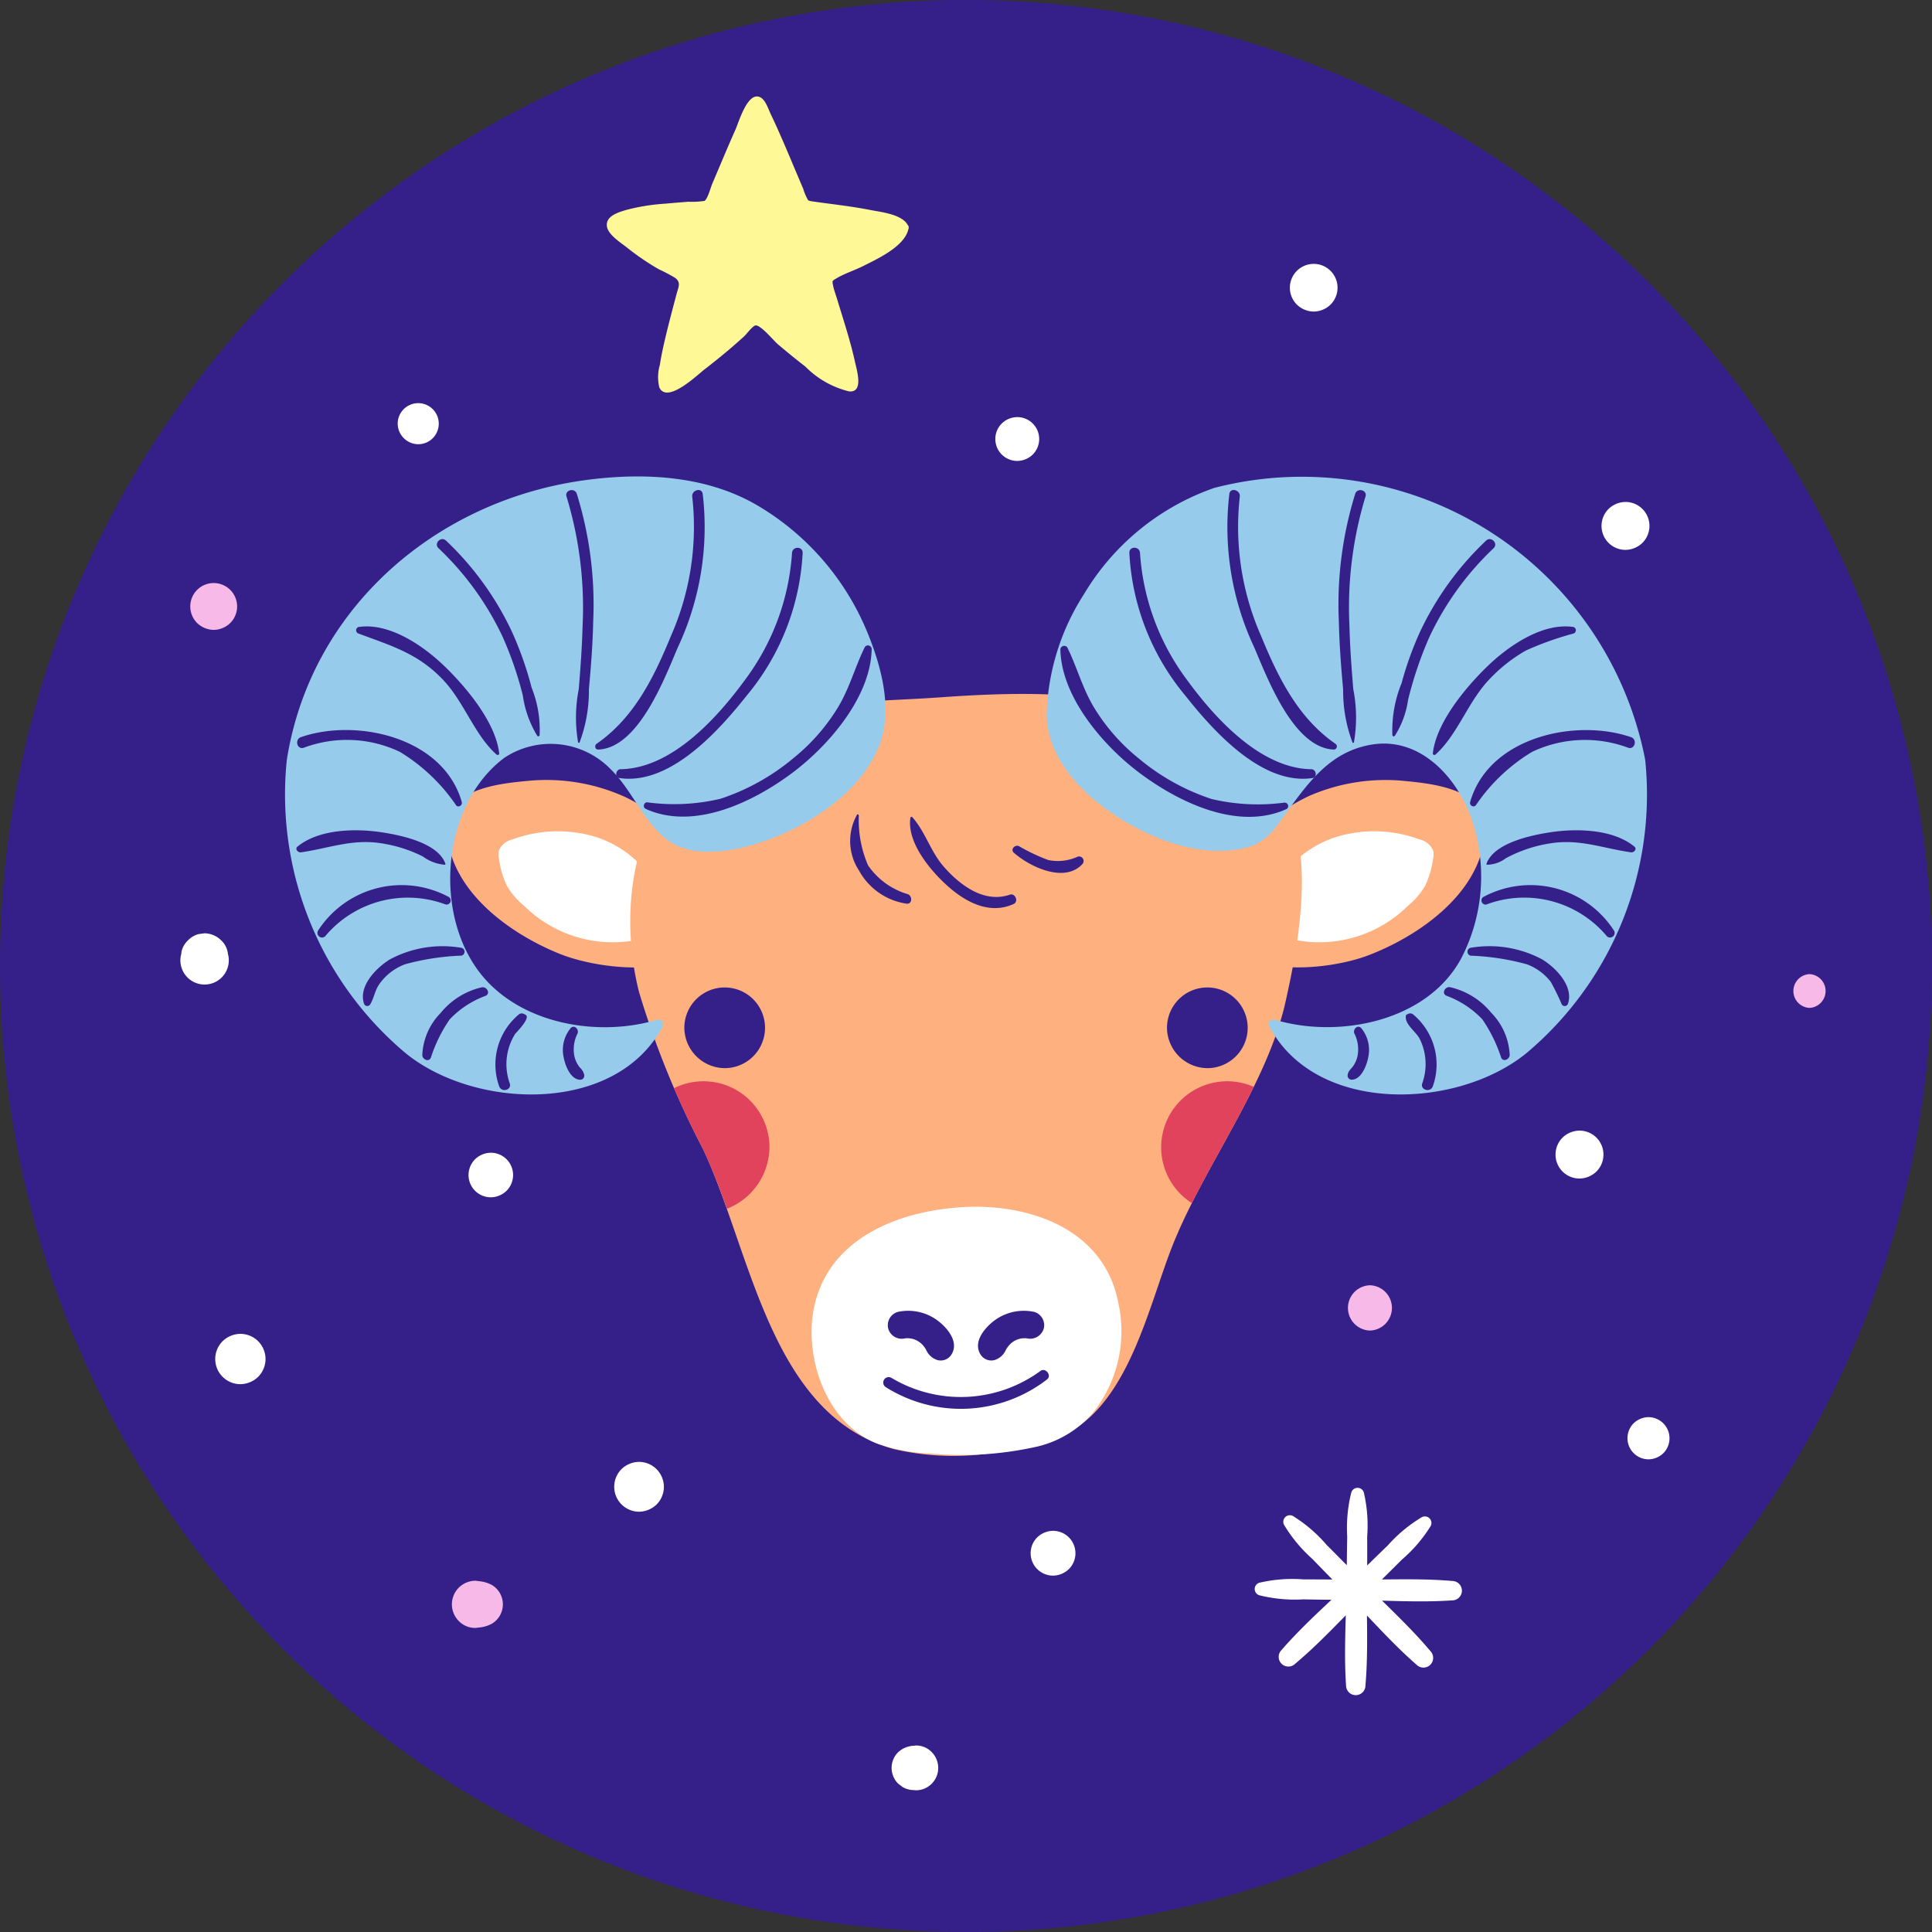 <svg id="Group_203" data-name="Group 203" xmlns="http://www.w3.org/2000/svg" xmlns:xlink="http://www.w3.org/1999/xlink" width="100.566" height="100.566" viewBox="0 0 100.566 100.566">
  <rect x="0" y="0" width="100.566" height="100.566" fill="#333333" stroke="none"/>
  <defs>
    <clipPath id="clip-path">
      <rect id="Rectangle_89" data-name="Rectangle 89" width="100.566" height="100.566" transform="translate(0 0)" fill="none"/>
    </clipPath>
    <clipPath id="clip-path-2">
      <path id="Path_44" data-name="Path 44" d="M48.979,36.295c-4.039.291-8.668.085-12.087,2.612-3.9,2.883-4.754,8.282-3.628,12.732A46.512,46.512,0,0,0,36.6,59.822c1.624,3.467,2.372,7.3,4.242,10.658,2.358,4.236,6.128,5.734,10.917,5.164a8.226,8.226,0,0,0,6.353-3.585c1.368-2.176,1.95-4.724,2.872-7.1,1.625-4.182,4.953-8.435,5.932-12.819.794-3.551,1.684-8.534-.65-11.711A8.441,8.441,0,0,0,62.94,37.96a22.632,22.632,0,0,0-9.71-1.84c-1.421,0-2.844.074-4.251.175" fill="none"/>
    </clipPath>
  </defs>
  <g id="Group_198" data-name="Group 198">
    <g id="Group_197" data-name="Group 197" clip-path="url(#clip-path)">
      <path id="Path_30" data-name="Path 30" d="M100.566,50.283A50.283,50.283,0,1,1,50.283,0a50.282,50.282,0,0,1,50.283,50.283" fill="#35208a"/>
      <path id="Path_31" data-name="Path 31" d="M77.292,42.6a.31.31,0,0,0-.008-.042.515.515,0,0,0-.06-.208c-.7-1.348-2.765-1.57-4.127-1.7a9.941,9.941,0,0,0-4.93.771,9.589,9.589,0,0,0-3.776,3.144,4.075,4.075,0,0,0-1.158,3.405c.795,3.088,5.832,2.582,7.987,1.759,2.9-1.107,6.37-3.626,6.072-7.133" fill="#ffb07f"/>
      <path id="Path_32" data-name="Path 32" d="M74.594,44.262a1.017,1.017,0,0,0-.707-.57,6.8,6.8,0,0,0-4.115-.19A5.559,5.559,0,0,0,66.5,45.956,1.969,1.969,0,0,0,66,47.984a2.4,2.4,0,0,0,1.464.953,6.565,6.565,0,0,0,5.822-1.786,3.89,3.89,0,0,0,.9-1.052,4.72,4.72,0,0,0,.4-1.345,1.066,1.066,0,0,0,.016-.492" fill="#fff"/>
      <path id="Path_33" data-name="Path 33" d="M36.175,44.563a9.557,9.557,0,0,0-3.6-3.061,9.915,9.915,0,0,0-5.109-.854c-1.362.128-3.423.346-4.127,1.7a.515.515,0,0,0-.06.208.31.31,0,0,0-.008.042c-.292,3.436,3.045,5.922,5.878,7.058,2.175.873,7.365,1.489,8.181-1.684.331-1.288-.424-2.44-1.158-3.4" fill="#ffb07f"/>
      <path id="Path_34" data-name="Path 34" d="M25.972,44.262a1.019,1.019,0,0,1,.707-.57,6.8,6.8,0,0,1,4.115-.19,5.559,5.559,0,0,1,3.267,2.454,1.966,1.966,0,0,1,.506,2.028,2.4,2.4,0,0,1-1.464.953,6.565,6.565,0,0,1-5.822-1.786,3.89,3.89,0,0,1-.9-1.052,4.72,4.72,0,0,1-.4-1.345,1.079,1.079,0,0,1-.016-.492" fill="#fff"/>
      <path id="Path_35" data-name="Path 35" d="M66.261,40.435a8.429,8.429,0,0,0-3.32-2.474c-4.368-2.043-9.254-2-13.962-1.665-4.039.291-8.668.084-12.086,2.611-3.9,2.883-4.754,8.282-3.629,12.733A46.5,46.5,0,0,0,36.6,59.823c2.524,5.389,3.489,13.847,9.943,15.61a13.644,13.644,0,0,0,5.34.162,10.932,10.932,0,0,0,3.7-1.012c3.169-1.661,4.21-6.565,5.4-9.619,1.625-4.181,4.954-8.435,5.933-12.818.793-3.552,1.684-8.534-.651-11.711" fill="#ffb07f"/>
      <path id="Path_36" data-name="Path 36" d="M56.884,73.547a6.818,6.818,0,0,0,1.309-5.814c-.77-3.766-4.6-5.093-8.053-4.9-3.186.181-6.739,1.477-7.678,4.851-.744,2.676.452,6.393,3.2,7.46a9.4,9.4,0,0,0,2.762.516,17.8,17.8,0,0,0,5.594-.368,5.486,5.486,0,0,0,2.869-1.749" fill="#fff"/>
      <path id="Path_37" data-name="Path 37" d="M62.845,55.6a2.1,2.1,0,1,0-2.1-2.1,2.12,2.12,0,0,0,2.1,2.1" fill="#35208a"/>
      <path id="Path_38" data-name="Path 38" d="M37.722,55.6a2.1,2.1,0,1,0-2.1-2.1,2.12,2.12,0,0,0,2.1,2.1" fill="#35208a"/>
      <path id="Path_39" data-name="Path 39" d="M47.117,69.664a1.075,1.075,0,0,1,.805.245,1.166,1.166,0,0,1,.295.375.942.942,0,0,0,.579.511.657.657,0,0,0,.737-.3c.419-.691-.3-1.477-.852-1.845a2.572,2.572,0,0,0-1.944-.363.721.721,0,0,0-.5.878.731.731,0,0,0,.878.5" fill="#35208a"/>
      <path id="Path_40" data-name="Path 40" d="M53.829,68.287a2.572,2.572,0,0,0-1.944.363c-.552.368-1.271,1.154-.852,1.845a.661.661,0,0,0,.737.3.953.953,0,0,0,.554-.461,1.331,1.331,0,0,1,.32-.425,1.072,1.072,0,0,1,.805-.245.737.737,0,0,0,.879-.5.72.72,0,0,0-.5-.878" fill="#35208a"/>
      <path id="Path_41" data-name="Path 41" d="M46.116,72.21a7.335,7.335,0,0,0,8.392-.412c.248-.2-.079-.624-.342-.442a7.024,7.024,0,0,1-7.764.365.283.283,0,0,0-.286.489" fill="#35208a"/>
    </g>
  </g>
  <g id="Group_200" data-name="Group 200">
    <g id="Group_199" data-name="Group 199" clip-path="url(#clip-path-2)">
      <path id="Path_42" data-name="Path 42" d="M63.879,63.157a3.437,3.437,0,1,1,3.437-3.437,3.476,3.476,0,0,1-3.437,3.437" fill="#e0435b"/>
      <path id="Path_43" data-name="Path 43" d="M36.616,63.157a3.437,3.437,0,1,1,3.437-3.437,3.476,3.476,0,0,1-3.437,3.437" fill="#e0435b"/>
    </g>
  </g>
  <g id="Group_202" data-name="Group 202">
    <g id="Group_201" data-name="Group 201" clip-path="url(#clip-path)">
      <path id="Path_45" data-name="Path 45" d="M85.637,39.562a.176.176,0,0,0-.01-.03.2.2,0,0,0,0-.035,18.205,18.205,0,0,0-22.42-14.1,12.79,12.79,0,0,0-6.773,5.515,12.208,12.208,0,0,0-1.953,6.249c.017,2.292,1.809,4.133,3.613,5.311,1.875,1.226,4.409,2.192,6.672,1.673,1.163-.266,1.585-1.006,2.262-1.935,1.165-1.6,2.284-3.1,4.361-3.45,2.506-.422,4.44,1.667,5.208,3.863a9.253,9.253,0,0,1-.526,7.243c-1.756,3.3-6.377,4.218-9.716,3.213a.248.248,0,0,0-.277.36c2.446,4.6,9.8,4.321,13.4,1.361a17.58,17.58,0,0,0,6.16-15.238" fill="#96cbeb"/>
      <path id="Path_46" data-name="Path 46" d="M70.5,53.8a1.813,1.813,0,0,1,.154,1.21,1.479,1.479,0,0,1-.22.485c-.117.165-.248.24-.282.445a.211.211,0,0,0,.2.262c.506,0,.789-.743.868-1.163a1.789,1.789,0,0,0-.36-1.517c-.183-.213-.458.059-.36.278" fill="#35208a"/>
      <path id="Path_47" data-name="Path 47" d="M73.185,52.858c-.1.443.526.842.717,1.223a2.964,2.964,0,0,1,.13,2.31c-.118.349.431.5.551.152a3.388,3.388,0,0,0-1.049-3.758.248.248,0,0,0-.251,0c-.031.015-.089.03-.1.073" fill="#35208a"/>
      <path id="Path_48" data-name="Path 48" d="M75.287,51.83a4.9,4.9,0,0,1,1.871,1.227,7.708,7.708,0,0,1,.982,2c.115.237.419.087.444-.12a3.334,3.334,0,0,0-.96-2.218,3.865,3.865,0,0,0-2.151-1.334c-.246-.043-.456.324-.186.441" fill="#35208a"/>
      <path id="Path_49" data-name="Path 49" d="M76.537,49.746a12.648,12.648,0,0,1,2.943.449,2.814,2.814,0,0,1,1.245.919,12.753,12.753,0,0,1,.571,1.17.179.179,0,0,0,.323-.042c.3-.909-.63-1.868-1.348-2.305a5.823,5.823,0,0,0-3.734-.6.212.212,0,0,0,0,.406" fill="#35208a"/>
      <path id="Path_50" data-name="Path 50" d="M77.378,47.079a5.608,5.608,0,0,1,6.265,1.655.239.239,0,0,0,.374-.289,5.179,5.179,0,0,0-6.8-1.758.215.215,0,0,0,.165.392" fill="#35208a"/>
      <path id="Path_51" data-name="Path 51" d="M77.408,45.012a1.655,1.655,0,0,0,.971-.336,7.162,7.162,0,0,1,2.334-.78c1.528-.239,2.727.264,4.185.47.154.022.332-.172.175-.3-1.12-.918-3.032-.952-4.4-.74-1.006.156-2.932.562-3.3,1.648a.031.031,0,0,0,.029.038" fill="#35208a"/>
      <path id="Path_52" data-name="Path 52" d="M76.817,41.923a9.388,9.388,0,0,1,2.93-2.785,6.421,6.421,0,0,1,5-.217c.348.121.5-.431.152-.55-2.907-1-7.422.008-8.375,3.383-.045.16.174.3.29.169" fill="#35208a"/>
      <path id="Path_53" data-name="Path 53" d="M74.722,39.276c1.145-1.028,1.685-2.729,2.768-3.877a8.138,8.138,0,0,1,1.934-1.536,16.214,16.214,0,0,1,2.479-.885.178.178,0,0,0-.047-.348c-1.6-.211-3.355,1.007-4.447,2.067-1.126,1.093-2.649,2.92-2.827,4.521-.009.076.092.1.14.058" fill="#35208a"/>
      <path id="Path_54" data-name="Path 54" d="M72.6,38.308a4.711,4.711,0,0,0,.693-1.871,19.764,19.764,0,0,1,1.11-3.278,15.317,15.317,0,0,1,3.344-4.624c.259-.249-.135-.642-.393-.394A15.767,15.767,0,0,0,73.92,32.88a17.357,17.357,0,0,0-.962,2.677,6.5,6.5,0,0,0-.48,2.72.07.07,0,0,0,.117.031" fill="#35208a"/>
      <path id="Path_55" data-name="Path 55" d="M70.477,38.637a7.589,7.589,0,0,0-.034-2.757c-.093-1.1-.172-2.192-.2-3.29a19.807,19.807,0,0,1,.834-6.739c.111-.34-.421-.484-.534-.148a19.434,19.434,0,0,0-.852,6.652c.026,1.178.115,2.352.223,3.525a7.609,7.609,0,0,0,.487,2.767.042.042,0,0,0,.077-.01" fill="#35208a"/>
      <path id="Path_56" data-name="Path 56" d="M69.511,38.715c-1.956-1.356-2.986-3.462-3.877-5.633a14.071,14.071,0,0,1-1.1-7.222c.048-.353-.49-.51-.543-.15a14.725,14.725,0,0,0,1.289,7.974c.681,1.584,2.038,5.252,4.15,5.333a.163.163,0,0,0,.082-.3" fill="#35208a"/>
      <path id="Path_57" data-name="Path 57" d="M68.258,40.04c-2.648-.039-5.025-2.66-6.492-4.677a12.376,12.376,0,0,1-2.426-6.585c-.023-.352-.564-.359-.554,0A12.6,12.6,0,0,0,61.692,36.2c1.464,1.851,4,4.691,6.628,4.3.268-.04.194-.457-.062-.461" fill="#35208a"/>
      <path id="Path_58" data-name="Path 58" d="M66.88,41.775a10.47,10.47,0,0,1-3.811-.184,11.488,11.488,0,0,1-3.779-2.1,10.225,10.225,0,0,1-2.311-2.612c-.625-1.009-.907-2.131-1.423-3.178a.2.2,0,0,0-.361.1c.049,2.484,2.228,5.011,4.11,6.424,2.028,1.522,5.128,3.043,7.663,1.887a.178.178,0,0,0-.088-.33" fill="#35208a"/>
      <path id="Path_59" data-name="Path 59" d="M45.1,32.8a13.705,13.705,0,0,0-5.737-6.528c-2.7-1.556-6.016-1.689-9.033-1.261C22.661,26.1,16.2,31.667,14.938,39.5c0,.012,0,.023,0,.035s-.008.018-.01.03A17.586,17.586,0,0,0,21.089,54.8c3.6,2.96,10.952,3.241,13.4-1.361a.248.248,0,0,0-.276-.36c-2.958.89-6.81.285-8.948-2.1C22.5,47.9,22.9,41.956,26.248,39.449a4.363,4.363,0,0,1,5.531.582c1.1,1.071,1.715,2.726,2.915,3.66,1.6,1.242,4.4.436,6.027-.275,2.06-.9,4.213-2.473,5.055-4.64.729-1.876.066-4.206-.675-5.975" fill="#96cbeb"/>
      <path id="Path_60" data-name="Path 60" d="M29.7,53.524a1.785,1.785,0,0,0-.359,1.517c.078.423.361,1.161.867,1.163a.211.211,0,0,0,.2-.262.752.752,0,0,0-.229-.379,1.462,1.462,0,0,1-.273-.551,1.813,1.813,0,0,1,.154-1.21c.1-.217-.175-.493-.36-.278" fill="#35208a"/>
      <path id="Path_61" data-name="Path 61" d="M27.35,52.817l-.067-.032a.25.25,0,0,0-.252,0,3.387,3.387,0,0,0-1.048,3.758c.119.345.67.2.551-.152a2.959,2.959,0,0,1,.279-2.57c.031-.05.851-.853.537-1" fill="#35208a"/>
      <path id="Path_62" data-name="Path 62" d="M25.094,51.389a3.867,3.867,0,0,0-2.153,1.334,3.33,3.33,0,0,0-.96,2.218c.026.207.329.357.444.12a7.679,7.679,0,0,1,.983-2,4.909,4.909,0,0,1,1.871-1.227c.268-.116.062-.485-.185-.441" fill="#35208a"/>
      <path id="Path_63" data-name="Path 63" d="M24.029,49.339a5.8,5.8,0,0,0-3.734.6c-.716.44-1.647,1.394-1.348,2.3a.179.179,0,0,0,.323.043c.186-.313.235-.666.424-.979a2.849,2.849,0,0,1,1.392-1.111,12.864,12.864,0,0,1,2.943-.449.212.212,0,0,0,0-.406" fill="#35208a"/>
      <path id="Path_64" data-name="Path 64" d="M23.353,46.687a5.179,5.179,0,0,0-6.8,1.758.239.239,0,0,0,.374.289,5.611,5.611,0,0,1,6.265-1.655.215.215,0,0,0,.165-.392" fill="#35208a"/>
      <path id="Path_65" data-name="Path 65" d="M23.188,44.974c-.365-1.09-2.283-1.492-3.3-1.648-1.369-.211-3.278-.178-4.4.74-.156.128.022.321.175.3,1.454-.206,2.659-.711,4.185-.47a7.21,7.21,0,0,1,2.16.684,2.206,2.206,0,0,0,1.145.432.03.03,0,0,0,.029-.038" fill="#35208a"/>
      <path id="Path_66" data-name="Path 66" d="M24.039,41.754c-.954-3.376-5.468-4.389-8.375-3.384-.345.12-.2.672.152.551a6.4,6.4,0,0,1,5,.217,9.5,9.5,0,0,1,2.93,2.785c.116.134.335-.009.29-.169" fill="#35208a"/>
      <path id="Path_67" data-name="Path 67" d="M25.985,39.218c-.179-1.608-1.7-3.428-2.828-4.521-1.092-1.061-2.844-2.277-4.446-2.067a.178.178,0,0,0-.048.348c1.7.637,3.1,1.03,4.413,2.422,1.084,1.148,1.622,2.848,2.768,3.876.048.043.149.018.141-.058" fill="#35208a"/>
      <path id="Path_68" data-name="Path 68" d="M28.088,38.277a5.9,5.9,0,0,0-.413-2.476,18.18,18.18,0,0,0-1.029-2.921,15.75,15.75,0,0,0-3.429-4.739c-.258-.248-.652.145-.393.393a15.341,15.341,0,0,1,3.345,4.625,18.636,18.636,0,0,1,1.044,3.033,5.481,5.481,0,0,0,.758,2.116.07.07,0,0,0,.117-.031" fill="#35208a"/>
      <path id="Path_69" data-name="Path 69" d="M30.167,38.647a7.609,7.609,0,0,0,.487-2.767c.107-1.173.2-2.348.223-3.525a19.432,19.432,0,0,0-.853-6.652c-.112-.336-.645-.193-.534.147a19.816,19.816,0,0,1,.835,6.74c-.029,1.1-.109,2.195-.2,3.29a7.589,7.589,0,0,0-.034,2.757.043.043,0,0,0,.078.01" fill="#35208a"/>
      <path id="Path_70" data-name="Path 70" d="M31.138,39.017c2.11-.081,3.469-3.749,4.151-5.333a14.745,14.745,0,0,0,1.289-7.974c-.053-.359-.592-.2-.544.15a14.061,14.061,0,0,1-1.1,7.222c-.891,2.171-1.921,4.277-3.877,5.633-.123.085-.09.309.082.3" fill="#35208a"/>
      <path id="Path_71" data-name="Path 71" d="M32.246,40.5c2.625.388,5.163-2.451,6.628-4.3a12.6,12.6,0,0,0,2.906-7.419c.01-.358-.531-.353-.553,0A12.392,12.392,0,0,1,38.8,35.362c-1.468,2.017-3.845,4.639-6.493,4.677-.253,0-.332.421-.062.461" fill="#35208a"/>
      <path id="Path_72" data-name="Path 72" d="M33.6,42.1c2.535,1.156,5.636-.364,7.664-1.887,1.881-1.413,4.061-3.941,4.109-6.424a.194.194,0,0,0-.36-.1c-.516,1.047-.8,2.169-1.423,3.178a10.24,10.24,0,0,1-2.31,2.612,11.5,11.5,0,0,1-3.781,2.1,10.464,10.464,0,0,1-3.81.184c-.169-.009-.25.257-.089.33" fill="#35208a"/>
      <path id="Path_73" data-name="Path 73" d="M44.609,42.411a2.8,2.8,0,0,0,.11,2.912,3.376,3.376,0,0,0,2.473,1.716c.305.029.305-.4.066-.493a3.822,3.822,0,0,1-2.072-1.5,5.916,5.916,0,0,1-.481-2.6c-.006-.041-.062-.083-.1-.04" fill="#35208a"/>
      <path id="Path_74" data-name="Path 74" d="M47.39,42.559c-.195,1.275,1.018,2.729,1.9,3.528.959.865,2.207,1.544,3.475.967.271-.124.078-.581-.2-.484-1.338.461-2.606-.5-3.448-1.468-.681-.779-.959-1.824-1.632-2.568a.056.056,0,0,0-.094.025" fill="#35208a"/>
      <path id="Path_75" data-name="Path 75" d="M52.776,44.39c.825.723,2.624,1.6,3.564.59a.237.237,0,0,0-.229-.393,2.5,2.5,0,0,1-1.547.18,9.714,9.714,0,0,1-1.522-.722c-.209-.095-.468.167-.266.345" fill="#35208a"/>
      <path id="Path_76" data-name="Path 76" d="M47.3,11.833a.139.139,0,0,0-.048-.117c-.3-.562-1.375-.673-1.916-.779-.882-.175-1.776-.28-2.668-.4-.146-.019-.292-.043-.438-.061-.059-.007-.162-.057-.151-.031a2.74,2.74,0,0,1-.269-.618c-.37-.861-.726-1.728-1.1-2.586-.19-.435-.384-.869-.591-1.3-.127-.264-.273-.759-.566-.887-.65-.284-1.1,1.323-1.278,1.711-.414.927-.8,1.865-1.2,2.8-.084.195-.225.758-.4.892a4.321,4.321,0,0,1-.848.044c-.4.032-.793.063-1.189.1a10.516,10.516,0,0,0-2.013.32c-.393.116-1.1.305-1.035.849.05.447.736.869,1.045,1.115A13.248,13.248,0,0,0,34.3,14.02a8.021,8.021,0,0,1,.847.447c.314.238.163.488.078.809-.18.679-.361,1.356-.527,2.038-.134.555-.264,1.114-.35,1.679a2.25,2.25,0,0,0-.028,1.176c.409.869,1.977-.652,2.356-.944q.713-.549,1.4-1.135c.223-.192.444-.386.661-.585.122-.112.433-.539.59-.565.256-.043.943.79,1.151.969.47.4.954.793,1.444,1.173A4.79,4.79,0,0,0,44.2,20.374c.771.069.4-1.1.3-1.559-.244-1.1-.6-2.17-.926-3.244-.07-.232-.161-.469-.21-.707-.054-.259-.045-.242.174-.374.426-.257.944-.416,1.39-.641.716-.361,2.15-1.012,2.352-1.908a.154.154,0,0,0,.016-.108" fill="#fff896"/>
      <path id="Path_77" data-name="Path 77" d="M75.607,82.295c-1.212-.106-2.448-.092-3.676-.079q.521-.513,1.038-1.031a7.537,7.537,0,0,0,1.5-1.748.341.341,0,0,0-.462-.462,7.584,7.584,0,0,0-1.775,1.475q-.537.516-1.067,1.037.006-.749,0-1.5a7.553,7.553,0,0,0-.174-2.3.341.341,0,0,0-.652,0,7.617,7.617,0,0,0-.213,2.3c-.01.5-.016.992-.021,1.487q-.525-.532-1.054-1.061a7.537,7.537,0,0,0-1.748-1.5.341.341,0,0,0-.462.463,7.6,7.6,0,0,0,1.475,1.774c.343.358.69.713,1.036,1.067-.5,0-1-.006-1.5-.005a7.553,7.553,0,0,0-2.3.174.341.341,0,0,0,0,.652,7.617,7.617,0,0,0,2.3.213c.485.01.97.016,1.455.021-.9.845-1.8,1.695-2.6,2.616a.5.5,0,0,0,.713.713c.924-.775,1.78-1.649,2.632-2.519-.035,1.219-.07,2.446.014,3.651a.5.5,0,0,0,1.009,0c.105-1.2.092-2.425.079-3.642.838.887,1.681,1.78,2.592,2.572a.505.505,0,0,0,.714-.714c-.775-.923-1.65-1.779-2.52-2.631,1.22.035,2.447.07,3.652-.014a.5.5,0,0,0,0-1.009" fill="#fff"/>
      <path id="Path_78" data-name="Path 78" d="M68.382,16.218a1.28,1.28,0,0,0,.878-.364,1.241,1.241,0,0,0,0-1.754,1.24,1.24,0,0,0-1.755,0,1.238,1.238,0,0,0,0,1.754,1.287,1.287,0,0,0,.877.364" fill="#fff"/>
      <path id="Path_79" data-name="Path 79" d="M52.951,23.993a1.176,1.176,0,0,0,.807-.334,1.141,1.141,0,0,0-.807-1.948,1.176,1.176,0,0,0-.807.334,1.141,1.141,0,0,0,.807,1.948" fill="#fff"/>
      <path id="Path_80" data-name="Path 80" d="M84.611,28.622a1.287,1.287,0,0,0,.882-.365,1.247,1.247,0,0,0-.882-2.129,1.287,1.287,0,0,0-.882.365,1.247,1.247,0,0,0,.882,2.129" fill="#fff"/>
      <path id="Path_81" data-name="Path 81" d="M82.217,61.346a1.287,1.287,0,0,0,.882-.365,1.247,1.247,0,0,0-.882-2.129,1.287,1.287,0,0,0-.882.365,1.247,1.247,0,0,0,.882,2.129" fill="#fff"/>
      <path id="Path_82" data-name="Path 82" d="M85.808,75.962a1.133,1.133,0,0,0,.776-.321,1.1,1.1,0,0,0-.776-1.874,1.134,1.134,0,0,0-.776.322,1.1,1.1,0,0,0,.776,1.873" fill="#fff"/>
      <path id="Path_83" data-name="Path 83" d="M54.814,82.016a1.207,1.207,0,0,0,.825-.341,1.167,1.167,0,0,0-.825-1.991,1.2,1.2,0,0,0-.825.342,1.166,1.166,0,0,0,.825,1.99" fill="#fff"/>
      <path id="Path_84" data-name="Path 84" d="M47.565,93.178l.106.012a1.16,1.16,0,0,0,.825-.341,1.167,1.167,0,0,0,0-1.649,1.125,1.125,0,0,0-.825-.342l-.106.013a1.282,1.282,0,0,0-.816.338,1.153,1.153,0,0,0,0,1.631l.234.18a1.146,1.146,0,0,0,.582.158" fill="#fff"/>
      <path id="Path_85" data-name="Path 85" d="M33.264,78.689a1.338,1.338,0,0,0,.917-.38,1.3,1.3,0,0,0-.917-2.214,1.338,1.338,0,0,0-.917.38,1.3,1.3,0,0,0,.917,2.214" fill="#fff"/>
      <path id="Path_86" data-name="Path 86" d="M12.512,72.05a1.353,1.353,0,0,0,.926-.383,1.31,1.31,0,0,0-.926-2.236,1.35,1.35,0,0,0-.926.384,1.31,1.31,0,0,0,.926,2.235" fill="#fff"/>
      <path id="Path_87" data-name="Path 87" d="M25.548,62.323a1.194,1.194,0,0,0,.82-.34,1.16,1.16,0,0,0-.82-1.98,1.2,1.2,0,0,0-.82.34,1.16,1.16,0,0,0,.82,1.98" fill="#fff"/>
      <path id="Path_88" data-name="Path 88" d="M11.864,49.654a1.118,1.118,0,0,0-.369-.724,1.265,1.265,0,0,0-.846-.35l-.318.043a1.188,1.188,0,0,0-.527.307,1.17,1.17,0,0,0-.348.57c-.011.05-.014.1-.021.154a1.257,1.257,0,0,0,.324,1.225,1.259,1.259,0,0,0,1.781,0,1.257,1.257,0,0,0,.324-1.225" fill="#fff"/>
      <path id="Path_89" data-name="Path 89" d="M21.771,23.123a1.069,1.069,0,1,0-1.07-1.069,1.08,1.08,0,0,0,1.07,1.069" fill="#fff"/>
      <path id="Path_90" data-name="Path 90" d="M71.309,69.259a1.179,1.179,0,0,0,0-2.357,1.179,1.179,0,0,0,0,2.357" fill="#f7b9e7"/>
      <path id="Path_91" data-name="Path 91" d="M94.189,52.464a.88.88,0,0,0,0-1.758.88.88,0,0,0,0,1.758" fill="#f7b9e7"/>
      <path id="Path_92" data-name="Path 92" d="M24.75,84.739l.321-.039a1.708,1.708,0,0,0,.534-.183,1.173,1.173,0,0,0,0-2.013,1.707,1.707,0,0,0-.534-.182c-.107-.015-.214-.028-.321-.04a1.233,1.233,0,0,0-.869.36,1.23,1.23,0,0,0,0,1.737,1.192,1.192,0,0,0,.869.36" fill="#f7b9e7"/>
      <path id="Path_93" data-name="Path 93" d="M11.123,32.787a1.257,1.257,0,0,0,.862-.357,1.219,1.219,0,0,0,0-1.724,1.219,1.219,0,0,0-1.724,0,1.219,1.219,0,0,0,0,1.724,1.268,1.268,0,0,0,.862.357" fill="#f7b9e7"/>
    </g>
  </g>
</svg>
